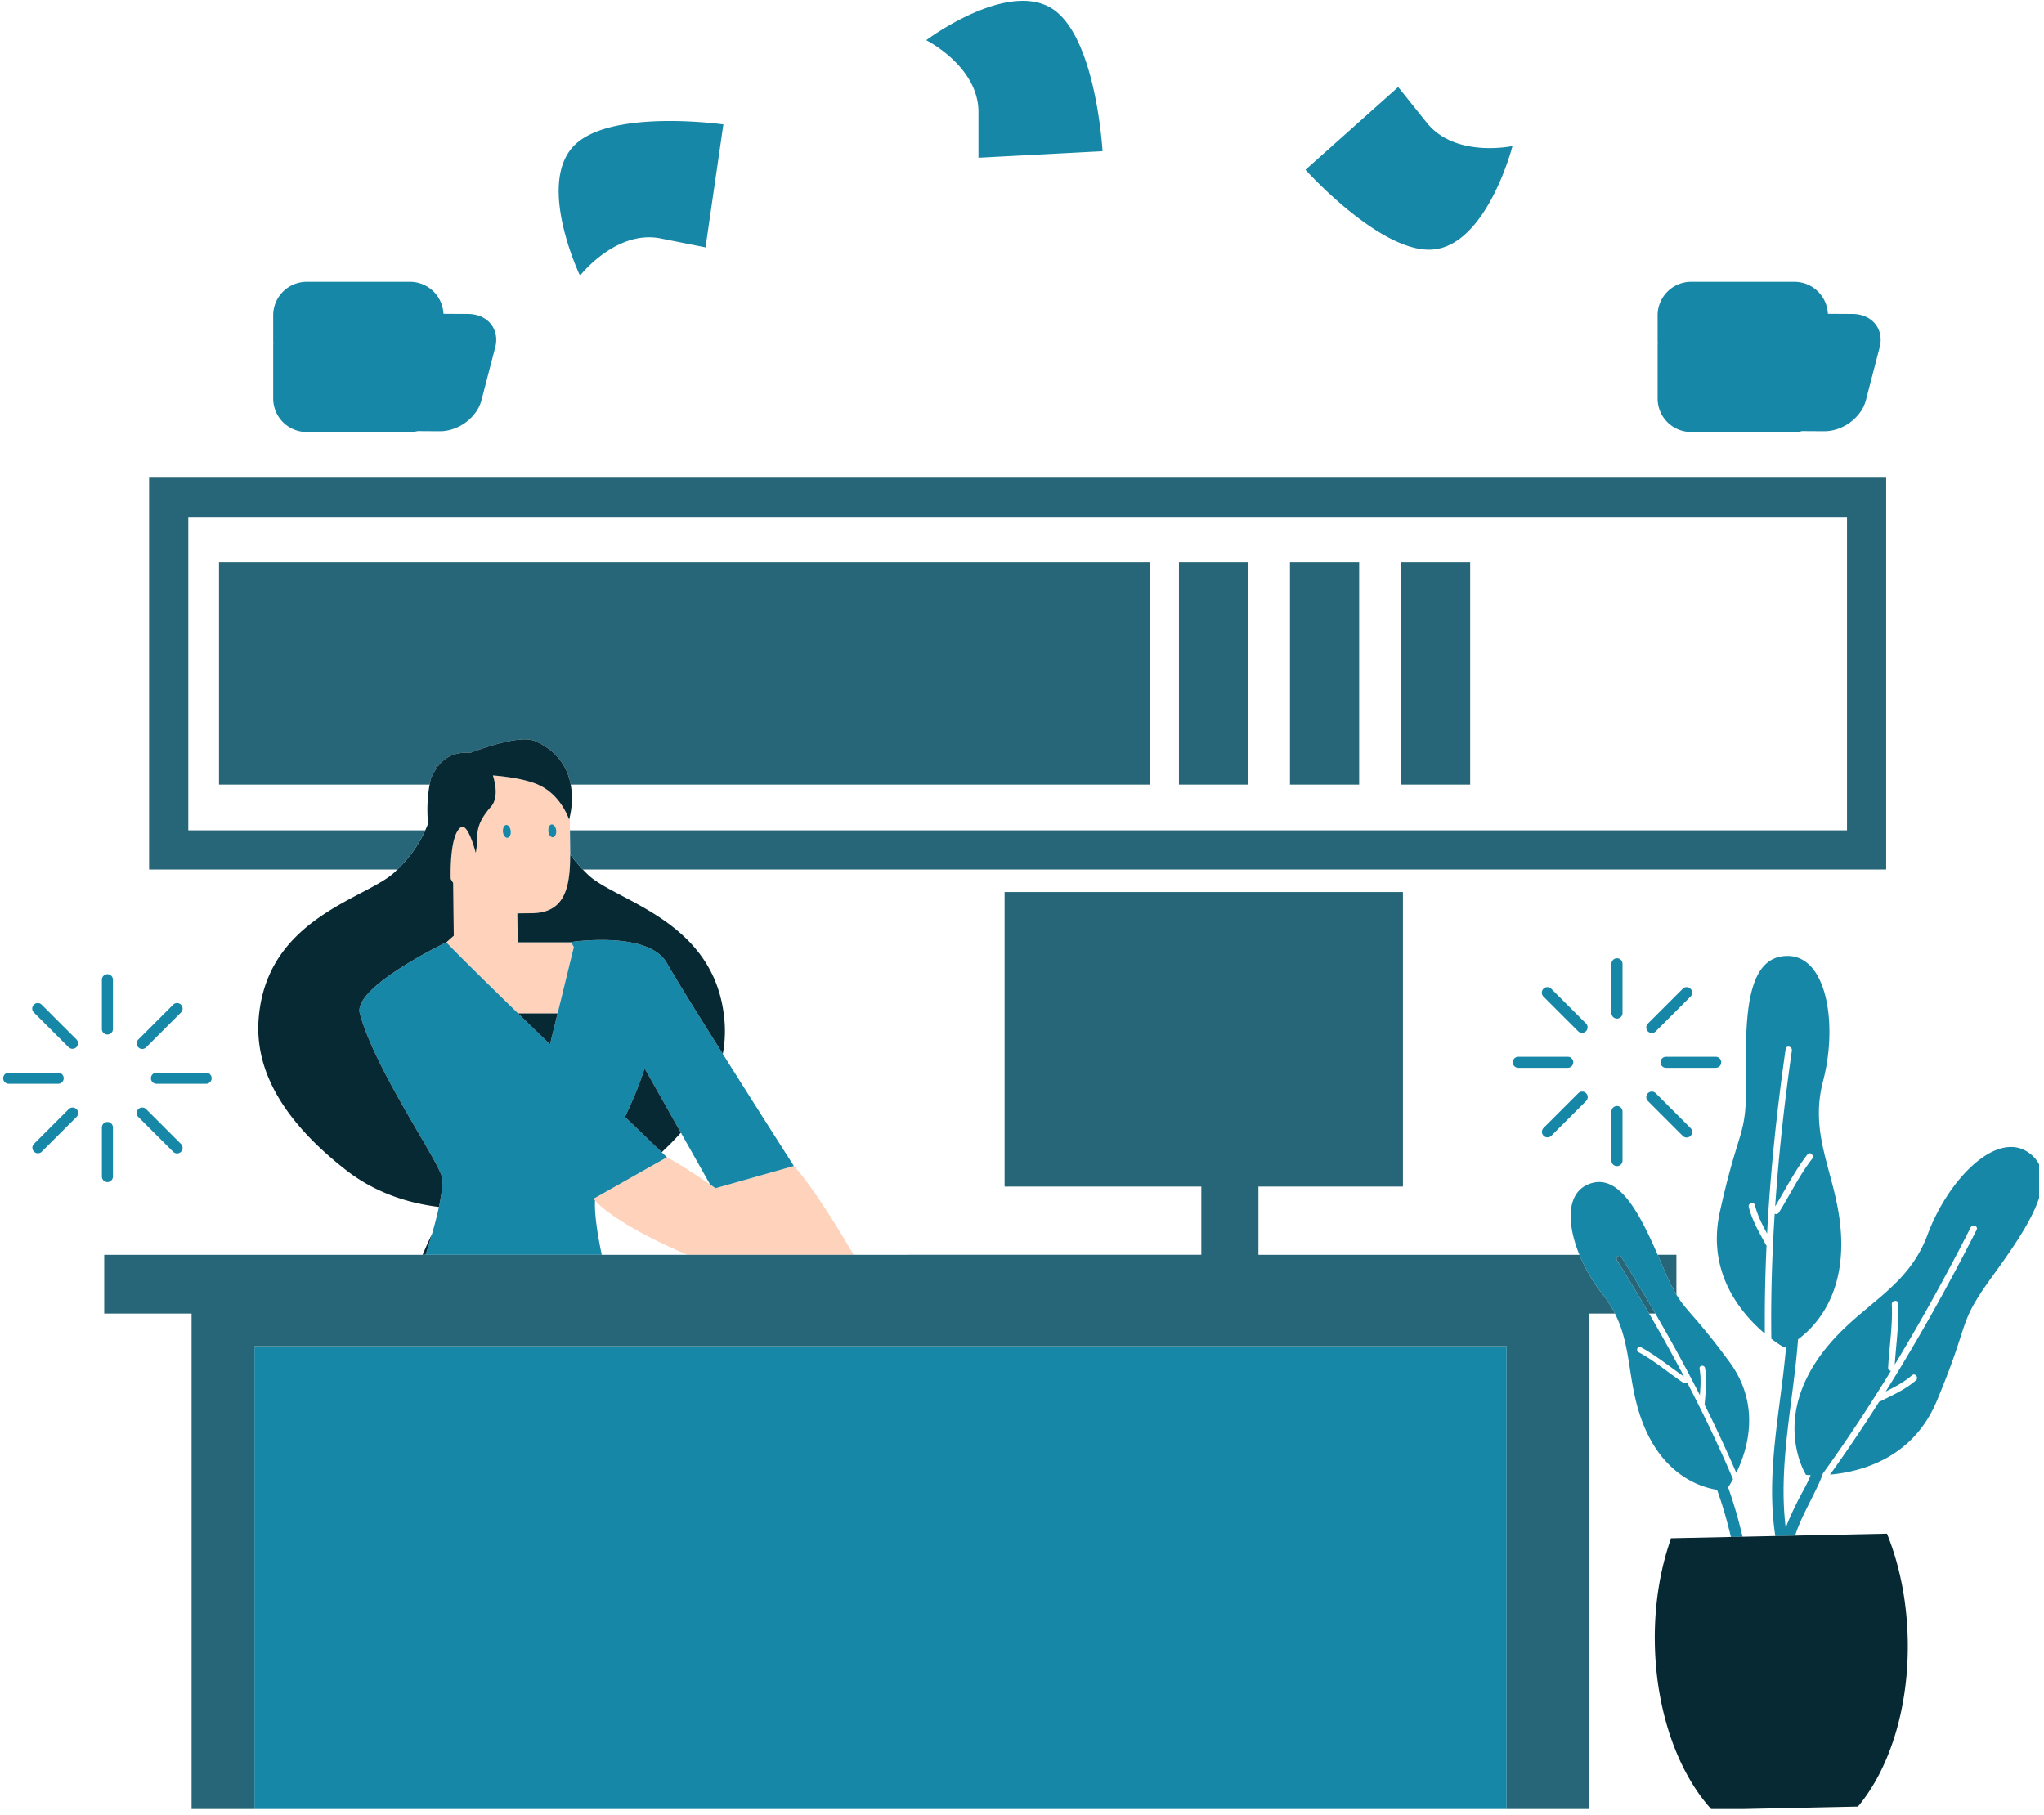 <svg xmlns="http://www.w3.org/2000/svg" fill-rule="evenodd" stroke-linejoin="round" stroke-miterlimit="2" clip-rule="evenodd" viewBox="0 0 313 278"><g transform="translate(-141.516 -159.128)"><path fill="none" d="M141.516 159.128h312.249v277.025H141.516z"/><clipPath id="a"><path d="M141.516 159.128h312.249v277.025H141.516z"/></clipPath><g fill-rule="nonzero" clip-path="url(#a)"><path fill="#1787a7" d="m425.194 207.205-3.772-.022a5.133 5.133 0 0 0-5.128-4.902h-15.812a5.134 5.134 0 0 0-5.134 5.134v3.768c0 .16.009.315.022.47a5.227 5.227 0 0 0-.022.47v3.768c0 .082.002.163.006.244a4.936 4.936 0 0 0-.006.244v3.768a5.135 5.135 0 0 0 5.134 5.134h15.812c.407 0 .803-.049 1.184-.139l3.355.02c2.939.018 5.828-2.182 6.453-4.913l2.099-8.067c.624-2.73-1.252-4.96-4.191-4.977zm-236.712 18.076h15.812c.407 0 .803-.049 1.184-.139l3.355.02c2.939.018 5.828-2.182 6.453-4.913l2.099-8.067c.625-2.73-1.251-4.959-4.19-4.977l-3.772-.022a5.133 5.133 0 0 0-5.128-4.902h-15.812a5.134 5.134 0 0 0-5.134 5.134v3.768c0 .16.009.315.022.47a5.227 5.227 0 0 0-.022.47v3.768c0 .082.002.163.006.244a4.936 4.936 0 0 0-.006.244v3.768a5.133 5.133 0 0 0 5.133 5.134zm102.866-49v7l19-1s-1-18-8-22-19 5-19 5 8 4 8 11zm70.084 21c7.963-1.259 11.693-15.788 11.693-15.788s-8.744 1.885-13.123-3.576l-4.379-5.46-14.197 12.667s12.042 13.416 20.006 12.157zm-118.743-1.639 6.865 1.368 2.732-18.83s-17.849-2.536-23.14 3.547 1.191 19.611 1.191 19.611 5.487-7.064 12.352-5.696z"/><path fill="#276678" d="M175.051 245.281h142.594v34h-88.736c-.449-2.405-1.835-5.054-5.425-6.653-1.906-.849-6.294.427-9.895 1.764-1.854-.079-3.577.246-4.979 2.052l-.235.107-.14-.287s.021.128.043.331l-.157.073.17.03.014.164a9.754 9.754 0 0 0-.797 1.473s-.096.341-.206.944h-32.251v-33.998zm147 34h10.594v-34h-10.594v34zm17 0h10.594v-34h-10.594v34zm17 0h10.594v-34h-10.594v34z"/><path fill="#1787a7" d="M446.655 354.52c-5.541 7.648-3.194 6.314-8.57 19.18-3.666 8.772-11.636 10.826-16.336 11.246a239.425 239.425 0 0 0 7.531-11.168c.043-.008.081-.01.126-.032 1.905-.965 3.872-1.823 5.499-3.239.476-.417-.133-1.188-.61-.772-1.207 1.05-2.604 1.78-4.021 2.482 5.03-8.024 9.636-16.316 13.925-24.76.284-.565-.635-.912-.918-.353-3.623 7.131-7.479 14.148-11.62 20.99.202-3.12.668-6.219.521-9.354-.028-.632-1-.479-.972.148.153 3.232-.391 6.434-.563 9.654-.018.298.195.475.426.517-3.284 5.37-6.743 10.631-10.433 15.737-.34 1.067-.869 2.102-1.328 3.04-1.032 2.11-2.191 4.208-2.911 6.452l-3.025.064c-.001-.007-.006-.012-.007-.02-1.491-9.756.816-19.289 1.654-28.965-.17.084-.267.125-.267.125s-.818-.452-1.994-1.347c-.093-6.394.105-12.78.514-19.157.211.1.485.076.645-.178 1.708-2.733 3.104-5.665 5.087-8.222.385-.495-.322-1.183-.71-.68-1.923 2.48-3.322 5.282-4.95 7.953.544-7.977 1.422-15.935 2.559-23.854.089-.62-.862-.866-.953-.239-1.346 9.373-2.344 18.806-2.841 28.264-.757-1.392-1.481-2.79-1.862-4.342-.153-.616-1.095-.334-.943.281.517 2.091 1.631 3.927 2.638 5.812.022.042.054.068.082.098a240.017 240.017 0 0 0-.257 13.47c-3.604-3.047-8.944-9.307-6.9-18.594 2.997-13.618 4.148-11.179 4.015-20.623-.135-9.445.082-18.486 6.241-18.616 6.158-.13 7.838 10.484 5.558 19.158-2.279 8.672 2.213 14.504 2.739 23.383.558 9.398-3.834 14.146-6.574 16.175-.717 9.653-3.07 19.177-1.886 28.872.524-1.449 1.207-2.843 1.892-4.225.569-1.144 1.404-2.484 1.921-3.85a14.045 14.045 0 0 1-.701-.045s-5.506-8.632 2.933-19.248c5.535-6.962 12.563-9.149 15.684-17.557 3.121-8.408 10.595-16.126 15.561-12.479 4.958 3.645-.06 11.166-5.599 18.817zm-44.126 19.69a208.307 208.307 0 0 1 4.87 10.468c1.77-3.636 3.785-10.397-1.037-16.97-5.081-6.927-6.541-7.682-8.136-10.323-.625-1.035-1.271-2.358-2.162-4.456-.235-.554-.472-1.103-.71-1.648-2.958-6.795-6.125-12.667-10.638-10.784-3.354 1.4-3.28 6.057-1.343 10.784.41 1.002.912 2.004 1.476 2.982a25.613 25.613 0 0 0 2.151 3.182 16.299 16.299 0 0 1 1.815 2.836c2.598 5.12 1.896 10.423 4.145 16.448 3.083 8.261 8.872 10.126 11.49 10.545.857 2.36 1.542 4.775 2.124 7.222l1.778-.038c-.602-2.566-1.318-5.09-2.208-7.563.196-.295.457-.715.752-1.248-2.145-5.044-4.516-9.985-7.045-14.844-.131.15-.355.23-.566.084-2.289-1.55-4.4-3.365-6.842-4.683-.474-.254-.157-1.038.321-.778 2.368 1.28 4.438 2.991 6.639 4.518a262.182 262.182 0 0 0-5.362-9.664 294.963 294.963 0 0 0-4.915-8.15c-.286-.459.376-.978.663-.522a298.325 298.325 0 0 1 5.212 8.672c2.382 4.11 4.672 8.271 6.817 12.506.111-1.35.192-2.7-.045-4.05-.094-.536.742-.642.838-.106.319 1.82.081 3.646-.053 5.47-.003.044-.019.075-.029.11z"/><path fill="#ffd2bb" d="m220.789 303.434-.053-4.432 2.243-.026c4.277-.05 5.493-2.842 5.776-6.695.054-.73.075-1.5.076-2.297 0-.248 0-.495-.003-.748l-.035-2.956-.024-2.066c-.064.271-.112.427-.112.427s-.89-2.816-3.388-4.587a7.57 7.57 0 0 0-1.201-.694c-.055-.025-.105-.055-.162-.079a.212.212 0 0 1-.021-.01c-1.975-.848-4.777-1.229-6.891-1.4.138.445.258.923.336 1.41.203 1.25.129 2.544-.667 3.436-1.336 1.494-1.808 2.667-1.974 3.564-.09.478-.096.882-.092 1.205.006.502-.061 1.121-.124 1.588-.034.252-.065.454-.085.571l-.019.114s-.013-.047-.029-.114c-.124-.47-.66-2.406-1.314-3.364-.29-.425-.602-.66-.911-.478-.178.105-.329.277-.47.478-.888 1.271-1.085 4.217-1.116 6-.016.85.005 1.44.005 1.44.11.215.247.415.372.621l.096 8.087-1.13 1.004c.268.29.665.701 1.156 1.2.554.563 1.242 1.253 2.033 2.04a778.927 778.927 0 0 0 3.734 3.682 1837.92 1837.92 0 0 0 4.059 3.965h6.045l-1.161 4.744 3.651-14.918-.416-.713h-8.184v.001zm4.693-17.153c-.006-.474.194-.868.494-.904.335-.039.649.367.709.904a.019.019 0 0 1 .002.007c.06.544-.166 1.017-.496 1.058-.335.04-.65-.37-.711-.914-.006-.053.003-.1.002-.15zm-6.463-.82c.315-.038.606.326.69.82.005.031.018.057.021.09.058.545-.167 1.017-.496 1.057-.336.04-.649-.37-.714-.912-.009-.082 0-.158.004-.235.019-.436.215-.786.495-.82zm53.225 65.82h-25.473c-6.256-2.636-12.002-5.93-14.139-8.303a7.854 7.854 0 0 1-.093-.106c-.047-.055-.103-.11-.146-.165l.284-.16 5.596-3.163 5.374-3.037h-.001c1.888 1.021 4.327 2.607 6.606 4.166l.324.222.509.351 11.997-3.4-.021-.035c3.18 3.496 7.409 10.65 9.183 13.63z"/><path fill="#1787a7" d="M218.52 286.516c-.009-.082 0-.158.004-.235.02-.436.215-.786.495-.82.315-.038.606.326.69.82.005.031.018.057.021.09.058.545-.167 1.017-.496 1.057-.336.04-.65-.37-.714-.912zm7.671.83c.33-.042.556-.514.496-1.058a.019.019 0 0 0-.002-.007c-.06-.537-.374-.943-.709-.904-.3.036-.5.43-.494.904.001.051-.008.1-.002.152.06.543.376.952.711.913zm36.871 50.305c-.263-.412-5.731-8.972-10.862-17.126-3.779-6.005-7.37-11.78-8.549-13.894-2.818-5.054-14.702-3.24-14.702-3.24l.025.043.416.713-3.651 14.918a2826.437 2826.437 0 0 1-4.884-4.744 1837.92 1837.92 0 0 1-4.059-3.965 778.927 778.927 0 0 1-3.734-3.682 245.886 245.886 0 0 1-2.033-2.04c-.491-.5-.889-.91-1.156-1.2 0 0-14.347 6.855-13.26 10.887 2.41 8.931 12.565 23.223 12.646 25.393.04 1.091-.17 2.573-.53 4.251a61.805 61.805 0 0 1-1.056 4.118c-.307 1.061-.64 2.138-.982 3.198h26.972c-.656-3.14-1.147-6.29-1.03-8.302a7.854 7.854 0 0 1-.093-.106c-.047-.055-.103-.11-.146-.165l.284-.16 5.596-3.163 5.374-3.037h-.001l-.803-.772c-1.051-1.01-3.072-2.955-5.618-5.408 1.097-2.337 2.173-4.8 2.995-7.44l5.559 9.854 4.474 7.932.324.222.509.351 11.997-3.4-.022-.036z"/><path fill="#072933" d="M433.651 410.168c-.126-5.949-1.281-11.489-3.179-16.18l-14.071.298-3.025.064-5.022.107-1.778.038-9.163.195c-1.696 4.767-2.614 10.351-2.488 16.301.223 10.501 3.647 19.724 8.712 25.266l22.384-.476c4.822-5.752 7.852-15.11 7.63-25.613zM252.264 313.83c.275 1.77.434 4.036-.064 6.694-3.779-6.005-7.37-11.78-8.549-13.894-2.818-5.054-14.702-3.24-14.702-3.24l.025.043h-8.185l-.053-4.432 2.243-.026c4.277-.05 5.493-2.842 5.776-6.695.054-.73.075-1.5.076-2.297a19.673 19.673 0 0 0 1.931 2.297c.317.326.632.653.986.971 4.318 3.873 18.37 6.775 20.516 20.58zm-15.038 16.337c2.546 2.454 4.567 4.397 5.618 5.408a44.41 44.41 0 0 0 2.936-2.994l-5.559-9.854c-.822 2.64-1.898 5.103-2.995 7.44zM206.69 351.28c.343-1.06.676-2.137.982-3.198a87.208 87.208 0 0 0-1.449 3.198h.467zm10.305-73.41c2.113.172 4.916.553 6.891 1.4a.103.103 0 0 1 .021.011c.057.024.107.054.162.08.437.201.836.435 1.201.693 2.498 1.771 3.388 4.587 3.388 4.587s.048-.155.112-.427c.195-.83.541-2.783.139-4.934-.449-2.405-1.835-5.054-5.425-6.653-1.906-.849-6.294.427-9.895 1.764-1.854-.079-3.577.246-4.979 2.052l-.235.107-.14-.287s.021.128.043.331l-.157.073.17.03.014.164a9.754 9.754 0 0 0-.797 1.473s-.096.341-.206.944a22.211 22.211 0 0 0-.235 5.975c-.13.34-.273.68-.429 1.025-.897 1.992-2.257 4.06-4.271 6-.179.172-.337.348-.526.518-4.315 3.873-18.367 6.773-20.514 20.578-.785 5.053-.643 14.138 13.138 24.91 4.507 3.521 9.582 5.101 14.263 5.677.36-1.678.57-3.16.53-4.25-.08-2.17-10.235-16.463-12.646-25.394-1.087-4.03 13.26-10.887 13.26-10.887l1.13-1.004-.096-8.087c-.125-.207-.262-.406-.372-.622 0 0-.021-.589-.005-1.439.031-1.783.229-4.729 1.116-6 .141-.2.292-.373.47-.478.31-.183.621.053.911.478.654.958 1.19 2.894 1.314 3.364l.029.114.019-.114c.02-.117.051-.319.085-.57.063-.468.13-1.086.124-1.589a5.898 5.898 0 0 1 .092-1.205c.166-.897.638-2.07 1.974-3.564.796-.89.87-2.186.667-3.436a10.56 10.56 0 0 0-.335-1.408zm8.744 41.195 1.161-4.744h-6.045c1.576 1.534 3.224 3.136 4.884 4.744z"/><path fill="#1787a7" d="M389.128 305.875a.847.847 0 0 0-.847.846v7.545a.846.846 0 0 0 1.693 0v-7.545a.846.846 0 0 0-.846-.846zm0 22.626a.847.847 0 0 0-.847.846v7.544a.847.847 0 0 0 1.693 0v-7.544a.846.846 0 0 0-.846-.846zm-6.693-6.695a.847.847 0 0 0-.848-.846h-7.543a.847.847 0 1 0 0 1.693h7.543a.848.848 0 0 0 .848-.847zm21.778-.846h-7.545a.847.847 0 1 0 0 1.693h7.545a.847.847 0 1 0 0-1.693zm-25.153-10.418a.843.843 0 0 0-1.196 0 .844.844 0 0 0 0 1.196l5.335 5.335a.847.847 0 0 0 1.197-1.197l-5.336-5.334zm15.998 15.998a.846.846 0 0 0-1.196 1.197l5.335 5.335a.843.843 0 0 0 1.195 0 .845.845 0 0 0 0-1.198l-5.334-5.334zm-11.859 0-5.335 5.333a.847.847 0 0 0 1.196 1.198l5.336-5.335a.847.847 0 0 0 0-1.197.848.848 0 0 0-1.197.001zm11.859-9.467 5.334-5.335a.843.843 0 0 0 0-1.196.841.841 0 0 0-1.195 0l-5.335 5.334a.846.846 0 1 0 1.196 1.197zm-237.094-8.758a.847.847 0 0 0-.847.846v7.545a.846.846 0 0 0 1.693 0v-7.545a.846.846 0 0 0-.846-.846zm0 22.626a.847.847 0 0 0-.847.846v7.544a.847.847 0 0 0 1.693 0v-7.544a.845.845 0 0 0-.846-.846zm-6.693-6.695a.847.847 0 0 0-.848-.846h-7.543a.847.847 0 1 0 0 1.693h7.543a.849.849 0 0 0 .848-.847zm21.778-.847h-7.545a.847.847 0 1 0 0 1.693h7.545a.847.847 0 1 0 0-1.693zm-25.153-10.418a.843.843 0 0 0-1.196 0 .844.844 0 0 0 0 1.196l5.335 5.335a.847.847 0 0 0 1.197-1.197l-5.336-5.334zm15.998 15.998a.846.846 0 0 0-1.196 1.197l5.335 5.335a.843.843 0 0 0 1.195 0 .845.845 0 0 0 0-1.198l-5.334-5.334zm-11.859 0-5.335 5.333a.847.847 0 0 0 1.196 1.198l5.336-5.335a.847.847 0 0 0 0-1.197.848.848 0 0 0-1.197.001zm11.859-9.467 5.334-5.335a.843.843 0 0 0 0-1.196.841.841 0 0 0-1.195 0l-5.335 5.334a.846.846 0 1 0 1.196 1.197zm16.578 45.768h191.754v71H180.472z"/><path fill="#276678" d="M430.348 232.28v60.001H230.763a19.69 19.69 0 0 1-1.931-2.297c0-.248 0-.495-.003-.748l-.035-2.956h195.554v-48h-254v48h36.29c-.897 1.992-2.257 4.06-4.271 6h-38.02v-60h266.001zm-32.122 119v6.104c-.625-1.035-1.271-2.358-2.162-4.456-.235-.554-.472-1.103-.71-1.648h2.872zm-13.377 2.983a25.227 25.227 0 0 1-1.476-2.982h-49.149v-10.448h22.125V295.73h-61v45.103h30.125v10.448H157.473v9h13.377v76h9.623v-71h191.753v71h12.623v-76h3.967a16.299 16.299 0 0 0-1.815-2.836 25.51 25.51 0 0 1-2.152-3.182zm4.277-2.134a296.458 296.458 0 0 1 4.915 8.151h.96a298.325 298.325 0 0 0-5.212-8.672c-.287-.456-.949.063-.663.521z"/></g></g></svg>